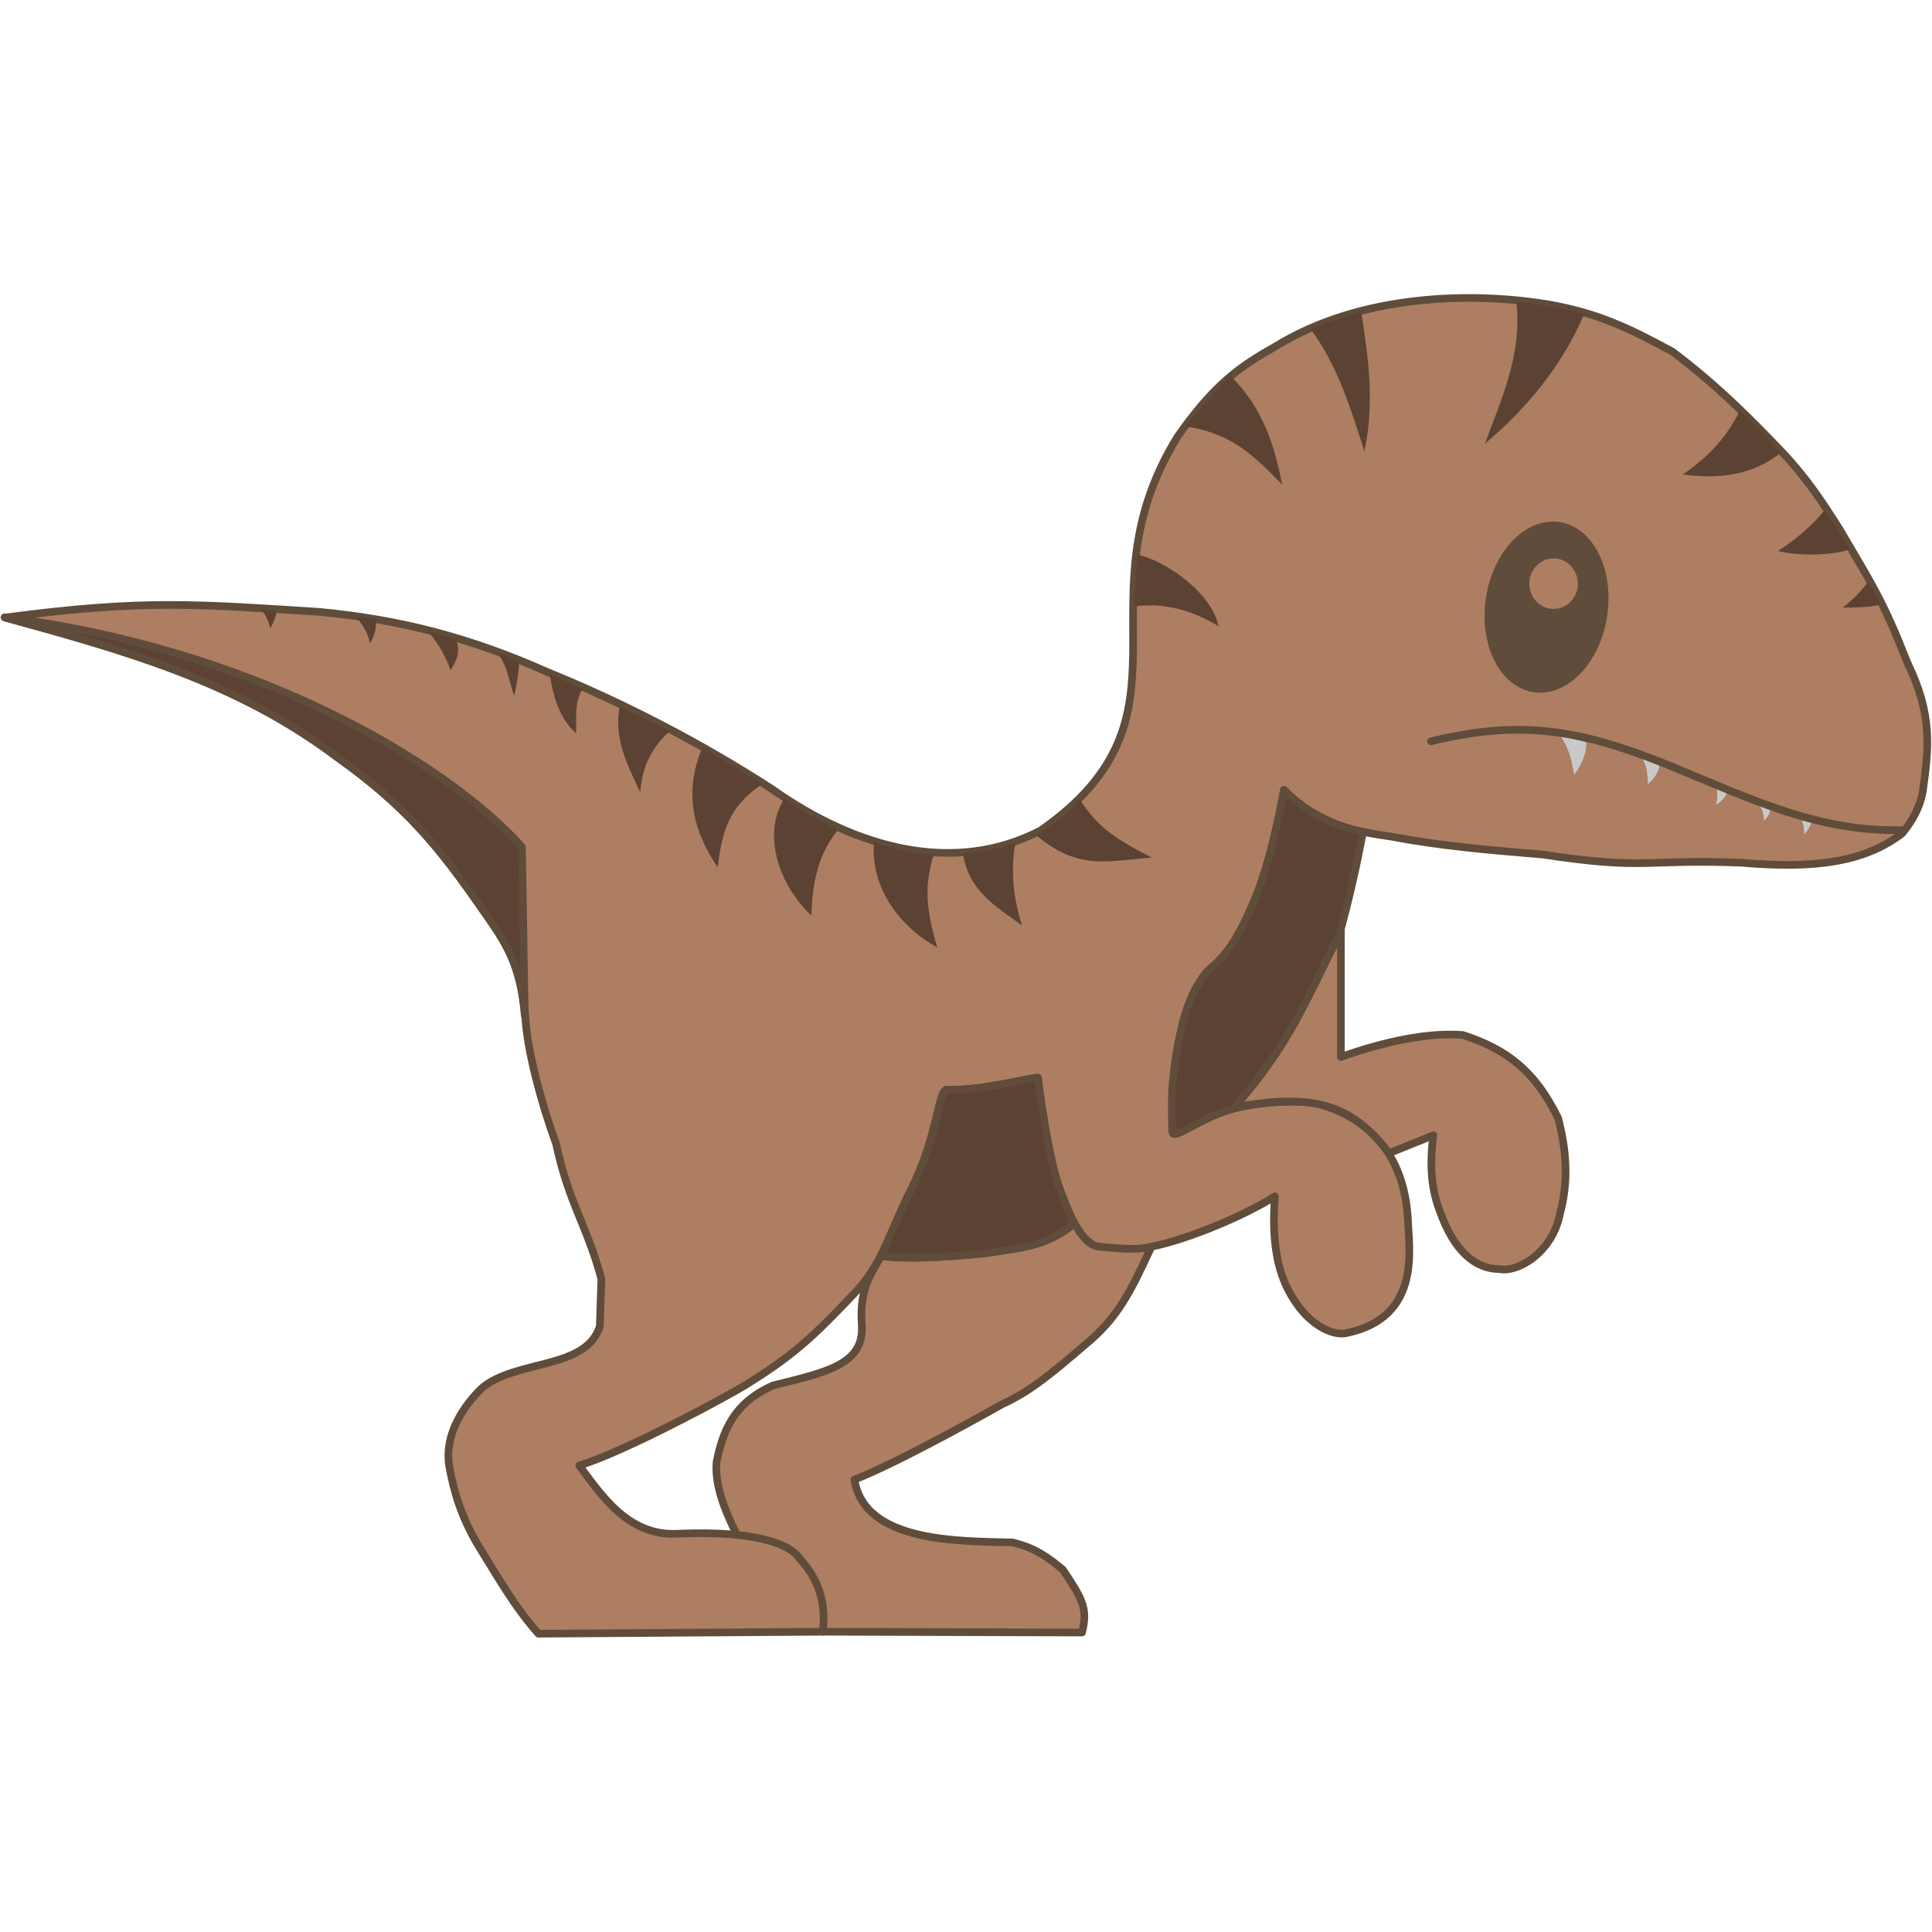 <?xml version="1.0" encoding="UTF-8" standalone="no"?>
<svg
   width="256"
   height="256"
   version="1.1"
   id="svg48"
   sodipodi:docname="Velaptor-Logo-Brown-v1.svg"
   xml:space="preserve"
   inkscape:version="1.2.1 (9c6d41e410, 2022-07-14)"
   inkscape:export-filename="Velaptor-Logo-v1-256x256.png"
   inkscape:export-xdpi="137.94"
   inkscape:export-ydpi="137.94"
   xmlns:inkscape="http://www.inkscape.org/namespaces/inkscape"
   xmlns:sodipodi="http://sodipodi.sourceforge.net/DTD/sodipodi-0.dtd"
   xmlns="http://www.w3.org/2000/svg"
   xmlns:svg="http://www.w3.org/2000/svg"><defs
     id="defs52"><filter
       inkscape:collect="always"
       style="color-interpolation-filters:sRGB"
       id="filter9970"
       x="-0.013"
       y="-0.012"
       width="1.025"
       height="1.025"><feGaussianBlur
         inkscape:collect="always"
         stdDeviation="0.024"
         id="feGaussianBlur9972" /></filter><filter
       inkscape:collect="always"
       style="color-interpolation-filters:sRGB"
       id="filter9974"
       x="-0.008"
       y="-0.011"
       width="1.017"
       height="1.022"><feGaussianBlur
         inkscape:collect="always"
         stdDeviation="0.033"
         id="feGaussianBlur9976" /></filter><filter
       inkscape:collect="always"
       style="color-interpolation-filters:sRGB"
       id="filter9978"
       x="-0.022"
       y="-0.012"
       width="1.043"
       height="1.024"><feGaussianBlur
         inkscape:collect="always"
         stdDeviation="0.019"
         id="feGaussianBlur9980" /></filter><filter
       inkscape:collect="always"
       style="color-interpolation-filters:sRGB"
       id="filter9982"
       x="-0.021"
       y="-0.022"
       width="1.042"
       height="1.045"><feGaussianBlur
         inkscape:collect="always"
         stdDeviation="0.013"
         id="feGaussianBlur9984" /></filter><filter
       inkscape:collect="always"
       style="color-interpolation-filters:sRGB"
       id="filter9986"
       x="-0.042"
       y="-0.03"
       width="1.084"
       height="1.06"><feGaussianBlur
         inkscape:collect="always"
         stdDeviation="0.108"
         id="feGaussianBlur9988" /></filter><filter
       inkscape:collect="always"
       style="color-interpolation-filters:sRGB"
       id="filter9990"
       x="-0.002"
       y="-0.005"
       width="1.004"
       height="1.011"><feGaussianBlur
         inkscape:collect="always"
         stdDeviation="0.225"
         id="feGaussianBlur9992" /></filter><filter
       inkscape:collect="always"
       style="color-interpolation-filters:sRGB"
       id="filter9994"
       x="-0.008"
       y="-0.038"
       width="1.016"
       height="1.076"><feGaussianBlur
         inkscape:collect="always"
         stdDeviation="0.002"
         id="feGaussianBlur9996" /></filter><filter
       inkscape:collect="always"
       style="color-interpolation-filters:sRGB"
       id="filter886"
       x="-0.01"
       y="-0.01"
       width="1.02"
       height="1.021"><feGaussianBlur
         inkscape:collect="always"
         stdDeviation="0.03"
         id="feGaussianBlur888" /></filter><filter
       inkscape:collect="always"
       style="color-interpolation-filters:sRGB"
       id="filter986"
       x="-0.002"
       y="-0.003"
       width="1.004"
       height="1.006"><feGaussianBlur
         inkscape:collect="always"
         stdDeviation="0.013"
         id="feGaussianBlur988" /></filter><filter
       inkscape:collect="always"
       style="color-interpolation-filters:sRGB"
       id="filter990"
       x="-0.002"
       y="-0.003"
       width="1.005"
       height="1.006"><feGaussianBlur
         inkscape:collect="always"
         stdDeviation="0.013"
         id="feGaussianBlur992" /></filter><filter
       inkscape:collect="always"
       style="color-interpolation-filters:sRGB"
       id="filter1823"
       x="-0"
       y="-0"
       width="1"
       height="1"><feGaussianBlur
         inkscape:collect="always"
         stdDeviation="0"
         id="feGaussianBlur1821" /></filter><filter
       inkscape:collect="always"
       style="color-interpolation-filters:sRGB"
       id="filter1823-6"
       x="-0"
       y="-0"
       width="1"
       height="1"><feGaussianBlur
         inkscape:collect="always"
         stdDeviation="0"
         id="feGaussianBlur1821-6" /></filter><filter
       inkscape:collect="always"
       style="color-interpolation-filters:sRGB"
       id="filter1823-6-0"
       x="-0"
       y="-0"
       width="1"
       height="1"><feGaussianBlur
         inkscape:collect="always"
         stdDeviation="0"
         id="feGaussianBlur1821-6-3" /></filter><filter
       inkscape:collect="always"
       style="color-interpolation-filters:sRGB"
       id="filter1823-6-0-4"
       x="-0"
       y="-0"
       width="1"
       height="1"><feGaussianBlur
         inkscape:collect="always"
         stdDeviation="0"
         id="feGaussianBlur1821-6-3-9" /></filter><filter
       inkscape:collect="always"
       style="color-interpolation-filters:sRGB"
       id="filter1823-6-0-4-8"
       x="-0"
       y="-0"
       width="1"
       height="1"><feGaussianBlur
         inkscape:collect="always"
         stdDeviation="0"
         id="feGaussianBlur1821-6-3-9-2" /></filter></defs><sodipodi:namedview
     id="namedview50"
     pagecolor="#505050"
     bordercolor="#ffffff"
     borderopacity="1"
     inkscape:showpageshadow="0"
     inkscape:pageopacity="0"
     inkscape:pagecheckerboard="1"
     inkscape:deskcolor="#505050"
     showgrid="false"
     inkscape:zoom="4.5271805"
     inkscape:cx="184.99373"
     inkscape:cy="116.18711"
     inkscape:window-width="3840"
     inkscape:window-height="2054"
     inkscape:window-x="7669"
     inkscape:window-y="-11"
     inkscape:window-maximized="1"
     inkscape:current-layer="layer2" /><g
     inkscape:groupmode="layer"
     id="layer2"
     inkscape:label="SVGNew"
     style="display:inline;filter:url(#filter990)"
     transform="matrix(0.834,0,0,0.834,-1.166,38.259)"><path
       style="display:inline;mix-blend-mode:normal;fill:#ad7e61;fill-opacity:1;stroke:#604c3b;stroke-width:1.214;stroke-linecap:round;stroke-linejoin:round;stroke-dasharray:none;stroke-opacity:1;filter:url(#filter886)"
       d="m 118.438,197.906 c -2.062,-4.146 -3.5,-8.01 -3.188,-11.531 1.27,-6.582 3.934,-9.822 8.938,-12.125 8.685,-2.146 14.616,-3.379 14.125,-9.75 -0.375,-5.438 1.312,-7.688 3.062,-10.812 4.375,0.625 11.5,0.062 15.938,-0.375 6.729,-0.938 10.646,-1.312 14.812,-4.812 2.06,3.852 3.831,3.66 3.831,3.66 2.385,0.195 5.343,0.601 8.357,0.089 -3.396,7.312 -5.354,11.312 -10.562,15.562 -5.354,4.625 -8.896,7.5 -13.062,9.375 0,0 -16.088,9.13 -23.538,12.016 1.565,10.002 16.488,9.767 25.101,9.984 3.646,0.854 5.667,2.396 8,4.312 3.058,4.586 4.042,6.104 3.062,10 l -41.156,-0.125 c -4.313,-4.076 -5.85,-4.288 -8.155,-7.337 -1.247,-1.629 -3.091,-2.602 -5.564,-8.132 z"
       id="path391"
       sodipodi:nodetypes="ccccccccccccccccccc"
       inkscape:label="LeftLeg" /><path
       style="display:inline;fill:#ad7e61;fill-opacity:1;stroke:#604c3b;stroke-width:1.214;stroke-linecap:round;stroke-linejoin:round;stroke-dasharray:none;stroke-opacity:1;filter:url(#filter986)"
       d="m 204,9.192 c 13.539,-8.37 31.29,-8.702 43.31,-6.718 7.813,1.348 12.907,3.759 19.783,7.513 7.15,5.317 13.268,11.571 17.543,16.075 3.816,4.045 6.413,7.997 9.01,12.105 5.262,8.962 6.93,11.393 10.816,21.292 3.982,8.2 3.421,13.406 2.421,20.443 -0.403,2.366 -1.618,4.638 -3.27,6.629 -5.763,4.438 -13.565,5.725 -25.485,4.663 -15.754,-0.612 -15.057,1.211 -31.614,-1.304 -8.019,-0.668 -15.984,-1.307 -23.953,-2.828 -2.776,-0.393 -5.802,-0.879 -8.422,-1.835 -3.408,-1.274 -6.648,-3.235 -8.722,-5.603 -0.782,4.222 -2.22,11.257 -4.314,16.605 -1.625,3.88 -3.6,8.585 -7.057,11.499 -0.557,0.368 -3.343,3.035 -4.818,9.383 -1.504,5.755 -1.672,12.02 -1.557,16.766 0.041,1.652 3.89,-2.01 9.381,-3.515 5.377,-1.473 12.037,-1.389 13.982,-0.798 3.635,1.105 13.229,4.443 14.053,18.221 0.036,4.039 2.537,15.667 -9.861,18.16 -2.065,0.415 -6.229,-1.234 -9.121,-6.804 -2.188,-4.214 -2.569,-9.314 -2.156,-14.946 -4.881,3.143 -15.242,7.504 -21.22,8.275 -2.127,0.24 -6.592,-0.281 -6.592,-0.281 -2.921,-0.199 -5.11,-5.623 -6.542,-9.664 -1.32,-3.749 -2.596,-11.542 -3.295,-17.171 -0.037,-0.299 -8.917,2.145 -14.435,1.897 -1.415,-0.064 -1.365,7.256 -5.77,15.985 -2.934,5.678 -4.321,11.362 -8.581,15.973 -6.957,7.389 -10.106,10.303 -17.992,15.161 -2.297,1.415 -18.632,10.32 -26.095,12.594 3.421,4.553 7.661,11.199 15.512,10.846 17.402,-0.783 19.438,3.875 19.438,3.875 2.219,2.397 4.438,5.917 3.75,11.688 l -45.188,0.312 c -3.769,-4.235 -6.363,-8.855 -9.625,-14.125 -2.583,-4.333 -3.854,-8.479 -4.562,-12.625 -0.771,-5.083 2.458,-9.604 5.188,-12.25 5.438,-4.625 16.5,-2.875 18.75,-9.812 l 0.25,-7.562 c -2.292,-8.521 -5.146,-11.917 -7.188,-21.438 -2.479,-6.854 -4.646,-15.083 -4.906,-20.344 C 84.167,107.333 81.802,103.885 78.125,98.688 71.415,89.019 66.105,82.294 54.812,74.312 39.028,62.429 21.175,57.458 2.188,52.246 c 22.111,-2.949 30.828,-2.106 49.892,-0.908 12.873,1.205 23.979,4.09 36.233,9.537 11.917,4.833 24.458,11.292 35.75,18.625 13.394,9.458 28.916,13.703 42.688,6.562 26.312,-18.416 5.56,-36.25 21.708,-62.514 5.864,-8.405 10.018,-11.248 15.542,-14.356 z"
       id="path404"
       sodipodi:nodetypes="cccccccccccccccccsscssccccssccscsccccccccccccccccccc"
       inkscape:label="BodyRightSide" /><g
       id="g4022"
       inkscape:label="Stripes"
       style="display:inline;fill:#5b4233;fill-opacity:1;stroke:none;stroke-width:1.014;stroke-linecap:round;stroke-linejoin:round;stroke-dasharray:none;filter:url(#filter9990)"><path
         style="fill:#5b4233;fill-opacity:1;stroke:none;stroke-width:1.014;stroke-linecap:round;stroke-linejoin:round;stroke-dasharray:none;stroke-opacity:1"
         d="m 242.317,2.077 c 3.388,0.236 7.042,1.046 10.783,1.9 -3.55,8.426 -9.354,15.218 -15.777,20.639 2.725,-7.38 5.937,-14.275 4.994,-22.539 z"
         id="path1930"
         sodipodi:nodetypes="cccc" /><path
         style="fill:#5b4233;fill-opacity:1;stroke:none;stroke-width:1.014;stroke-linecap:round;stroke-linejoin:round;stroke-dasharray:none;stroke-opacity:1"
         d="m 277.827,19.423 c -2.612,4.992 -5.459,7.553 -9.038,10.076 5.487,0.781 11.019,0.192 15.512,-3.425 -2.092,-2.416 -4.25,-4.633 -6.474,-6.651 z"
         id="path1939"
         sodipodi:nodetypes="cccc" /><path
         style="fill:#5b4233;fill-opacity:1;stroke:none;stroke-width:1.014;stroke-linecap:round;stroke-linejoin:round;stroke-dasharray:none;stroke-opacity:1"
         d="m 291.284,35.185 c -1.844,2.323 -4.469,4.583 -7.406,6.5 2.729,0.644 7.583,0.872 11.375,-0.219 -1.26,-2.24 -2.99,-5.089 -3.969,-6.281 z"
         id="path2421"
         sodipodi:nodetypes="cccc" /><path
         style="fill:#5b4233;fill-opacity:1;stroke:none;stroke-width:1.014;stroke-linecap:round;stroke-linejoin:round;stroke-dasharray:none;stroke-opacity:1"
         d="m 298.233,46.489 c -1.097,1.525 -2.283,2.784 -4.088,4.176 1.989,-0.037 4.11,0.015 6.099,-0.508 z"
         id="path2468"
         sodipodi:nodetypes="cccc" /><path
         style="fill:#5b4233;fill-opacity:1;stroke:none;stroke-width:1.014;stroke-linecap:round;stroke-linejoin:round;stroke-dasharray:none;stroke-opacity:1"
         d="M 217.662,3.585 C 218.723,10.516 219.872,17.956 218.17,25.837 215.901,18.685 213.832,12.019 209.552,6.303 Z"
         id="path2470"
         sodipodi:nodetypes="cccc" /><path
         style="fill:#5b4233;fill-opacity:1;stroke:none;stroke-width:1.014;stroke-linecap:round;stroke-linejoin:round;stroke-dasharray:none;stroke-opacity:1"
         d="m 196.813,13.761 c 5.34,5.244 7.056,11.174 8.309,17.368 -4.405,-4.456 -7.903,-8.205 -15.468,-9.259 z"
         id="path2474"
         sodipodi:nodetypes="cccc" /><path
         style="fill:#5b4233;fill-opacity:1;stroke:none;stroke-width:1.014;stroke-linecap:round;stroke-linejoin:round;stroke-dasharray:none;stroke-opacity:1"
         d="m 182.084,42.25 c 4.337,0.849 11.857,6.025 12.906,11.375 -4.094,-2.521 -8.531,-3.792 -13.344,-3.156 z"
         id="path2497"
         sodipodi:nodetypes="cccc" /><path
         style="fill:#5b4233;fill-opacity:1;stroke:none;stroke-width:1.014;stroke-linecap:round;stroke-linejoin:round;stroke-dasharray:none;stroke-opacity:1"
         d="m 172.868,80.989 c 2.737,4.328 5.378,6.266 11.522,9.393 -6.892,0.481 -11.53,2.155 -18.277,-3.49 2.725,-2.077 5.276,-3.331 6.755,-5.903 z"
         id="path2499"
         sodipodi:nodetypes="cccc" /><path
         style="fill:#5b4233;fill-opacity:1;stroke:none;stroke-width:1.014;stroke-linecap:round;stroke-linejoin:round;stroke-dasharray:none;stroke-opacity:1"
         d="m 162.719,88.031 c -0.781,4.417 -0.312,8.927 1.062,13.125 -4.292,-3.094 -8.458,-5.469 -9.406,-11.469 3,-0.208 5.562,-0.729 8.344,-1.656 z"
         id="path2501"
         sodipodi:nodetypes="cccc" /><path
         style="fill:#5b4233;fill-opacity:1;stroke:none;stroke-width:1.014;stroke-linecap:round;stroke-linejoin:round;stroke-dasharray:none;stroke-opacity:1"
         d="m 122.5,78.687 c -4.542,3.135 -6.302,6.271 -7.062,13.25 C 111.25,85.833 110.125,79.604 113,72.875 Z"
         id="path2503"
         sodipodi:nodetypes="cccc" /><path
         style="fill:#5b4233;fill-opacity:1;stroke:none;stroke-width:1.014;stroke-linecap:round;stroke-linejoin:round;stroke-dasharray:none;stroke-opacity:1"
         d="m 107.844,70.281 c -2.739,2.375 -4.476,5.594 -4.719,9.719 -2.177,-4.531 -4.198,-8.656 -3.281,-13.594 z"
         id="path2505"
         sodipodi:nodetypes="cccc" /><path
         style="fill:#5b4233;fill-opacity:1;stroke:none;stroke-width:1.014;stroke-linecap:round;stroke-linejoin:round;stroke-dasharray:none;stroke-opacity:1"
         d="m 93.913,63.594 c -1.196,2.232 -0.966,3.959 -0.965,7.068 -2.683,-2.388 -3.639,-5.848 -4.229,-9.485 z"
         id="path2507"
         sodipodi:nodetypes="cccc" /><path
         style="fill:#5b4233;fill-opacity:1;stroke:none;stroke-width:1.014;stroke-linecap:round;stroke-linejoin:round;stroke-dasharray:none;stroke-opacity:1"
         d="m 83.906,59.25 c -0.172,1.75 -0.11,2.091 -0.793,5.397 -0.703,-1.497 -0.912,-4.398 -2.645,-6.834 1.52,0.52 3.438,1.438 3.438,1.438 z"
         id="path2509"
         sodipodi:nodetypes="cccc" /><path
         style="fill:#5b4233;fill-opacity:1;stroke:none;stroke-width:1.014;stroke-linecap:round;stroke-linejoin:round;stroke-dasharray:none;stroke-opacity:1"
         d="m 73.844,55.688 c 0.597,1.643 0.465,2.877 -0.875,4.922 -0.699,-2.049 -1.668,-3.854 -3.5,-6.141 1.246,0.245 3.325,0.951 4.375,1.219 z"
         id="path2511"
         sodipodi:nodetypes="cccc" /><path
         style="fill:#5b4233;fill-opacity:1;stroke:none;stroke-width:1.014;stroke-linecap:round;stroke-linejoin:round;stroke-dasharray:none;stroke-opacity:1"
         d="m 61.062,52.578 c 0.344,1.938 -0.875,3.75 -0.875,3.75 -0.361,-1.576 -0.965,-2.797 -2.312,-4.234 z"
         id="path2513"
         sodipodi:nodetypes="cccc" /><path
         style="fill:#5b4233;fill-opacity:1;stroke:none;stroke-width:1.014;stroke-linecap:round;stroke-linejoin:round;stroke-dasharray:none;stroke-opacity:1"
         d="m 45.312,51.156 c -0.038,0.891 -0.407,1.804 -0.941,2.783 -0.375,-1.149 -0.618,-2.044 -1.59,-3.06 z"
         id="path2515"
         sodipodi:nodetypes="cccc"
         inkscape:label="path2515" /><path
         style="fill:#5b4233;fill-opacity:1;stroke:none;stroke-width:1.014;stroke-linecap:round;stroke-linejoin:round;stroke-dasharray:none;stroke-opacity:1"
         d="m 126.031,81 c -3.385,5.135 -1.365,13.24 4.281,18.594 0.138,-5.24 1.087,-9.845 4.25,-13.625 -3.062,-1.625 -5.656,-2.969 -8.531,-4.969 z"
         id="path4000"
         sodipodi:nodetypes="cccc"
         inkscape:label="path4000" /><path
         style="fill:#5b4233;fill-opacity:1;stroke:none;stroke-width:1.014;stroke-linecap:round;stroke-linejoin:round;stroke-dasharray:none;stroke-opacity:1"
         d="m 140.25,87.875 c -0.552,7.458 4.177,13.542 10.062,16.781 -1.875,-6.375 -2.062,-9.875 -0.531,-14.875 -3.115,0.125 -6.448,-0.75 -9.531,-1.906 z"
         id="path4002"
         sodipodi:nodetypes="cccc" /></g><path
       style="display:inline;fill:#ad7e61;fill-opacity:1;stroke:#604c3b;stroke-width:1.214;stroke-linecap:round;stroke-linejoin:round;stroke-dasharray:none;stroke-opacity:1;filter:url(#filter9970)"
       d="m 214.438,102.094 v 19.969 c 6.771,-2.438 13.854,-3.938 19.375,-3.5 6.833,2.229 11.417,5.583 15.125,13.188 1.354,5.062 1.708,10.125 0.312,15.188 -1.25,6.438 -7,9.438 -9.625,8.812 -3.792,0.021 -7.208,-2.833 -9.438,-9.125 -1.354,-3.479 -1.708,-7.208 -1.062,-12.125 l -7.034,2.839 c -6.09,-8.078 -12.538,-9.492 -24.607,-7.268 8.183,-9.169 10.989,-16.163 16.953,-27.977 z"
       id="path1089"
       sodipodi:nodetypes="ccccccccccc"
       inkscape:label="LeftArm" /><path
       d="M 84.77,115.488 C 84.093,107.29 81.728,103.843 78.051,98.645 71.341,88.976 66.032,82.251 54.739,74.27 38.954,62.387 21.102,57.415 2.114,52.203 41.379,57.095 72.141,75.082 84.33,88.684 Z"
       style="display:inline;fill:#5b4233;fill-opacity:1;stroke:#604c3b;stroke-width:1.214;stroke-linecap:round;stroke-linejoin:round;stroke-dasharray:none;stroke-opacity:1;filter:url(#filter9974)"
       id="path1163"
       inkscape:label="TailUnderSide"
       sodipodi:nodetypes="cccccc" /><path
       id="path1232"
       style="display:inline;fill:#5b4233;fill-opacity:1;stroke:#604c3b;stroke-width:1.214;stroke-linecap:round;stroke-linejoin:round;stroke-dasharray:none;stroke-opacity:1;filter:url(#filter9978)"
       d="m 187.692,133.856 c 0.041,1.652 4.287,-2.143 9.778,-3.647 3.727,-4.608 7.748,-9.413 11.624,-17.418 l 5.161,-10.41 c 1.515,-5.465 2.664,-10.685 3.701,-16.083 -4.97,-0.93 -9.399,-3.467 -12.567,-6.679 -0.782,4.222 -2.22,11.257 -4.314,16.605 -1.625,3.88 -3.6,8.585 -7.057,11.499 -0.557,0.368 -3.343,3.035 -4.818,9.383 -0.738,3.174 -1.229,6.281 -1.49,9.117 -0.131,1.418 -0.171,3.519 -0.067,7.649"
       sodipodi:nodetypes="ccccccccssc"
       inkscape:label="Chest" /><path
       d="m 169.592,142.534 c -1.32,-3.749 -2.596,-11.542 -3.295,-17.171 -0.037,-0.299 -8.917,2.145 -14.435,1.897 -1.415,-0.064 -1.365,7.256 -5.77,15.985 -0.63,1.248 -2.807,6.036 -4.672,10.327 4.27,0.744 11.568,0.159 16.005,-0.278 7.458,-1.026 10.58,-1.445 14.618,-4.824 -0.539,-1.132 -1.466,-3.138 -2.451,-5.936 z"
       style="display:inline;fill:#5b4233;fill-opacity:1;stroke:#604c3b;stroke-width:1.214;stroke-linecap:round;stroke-linejoin:round;stroke-dasharray:none;stroke-opacity:1;filter:url(#filter9982)"
       id="path1841"
       sodipodi:nodetypes="sssscccs"
       inkscape:label="Belly" /><path
       id="path1924"
       style="fill:#604c3b;fill-opacity:1;stroke:#604c3b;stroke-width:1.041;stroke-linecap:round;stroke-linejoin:round;stroke-dasharray:none;stroke-opacity:1;filter:url(#filter9986)"
       inkscape:label="Eye"
       d="m 247.908,37.514 a 9.214,13.148 8.757 0 0 -9.904,11.664 9.214,13.148 8.757 0 0 7.105,14.396 9.214,13.148 8.757 0 0 11.109,-11.592 9.214,13.148 8.757 0 0 -7.105,-14.396 9.214,13.148 8.757 0 0 -1.205,-0.072 z m 0.326,4.812 a 4.377,4.534 0 0 1 4.377,4.533 4.377,4.534 0 0 1 -4.377,4.533 4.377,4.534 0 0 1 -4.377,-4.533 4.377,4.534 0 0 1 4.377,-4.533 z" /><g
       inkscape:groupmode="layer"
       id="layer1"
       inkscape:label="Mouth"
       style="display:inline"><g
         inkscape:groupmode="layer"
         id="layer4"
         inkscape:label="Teeth"
         style="display:inline"><path
           style="display:inline;fill:#c9c9c9;fill-opacity:1;stroke:none;stroke-width:1.014;stroke-linecap:round;stroke-linejoin:round;stroke-dasharray:none;stroke-opacity:1;filter:url(#filter1823-6-0-4-8)"
           d="m 273.766,81.637 c 0.344,1.938 -0.875,3.75 -0.875,3.75 -0.532,-1.527 -0.965,-2.797 -2.312,-4.234 z"
           id="path2513-9-7-8-7-2"
           sodipodi:nodetypes="cccc"
           transform="matrix(1.336,0.142,-0.2,1.414,-96.006,-82.256)"
           inkscape:label="Tooth5" /><path
           style="display:inline;fill:#c9c9c9;fill-opacity:1;stroke:none;stroke-width:1.014;stroke-linecap:round;stroke-linejoin:round;stroke-dasharray:none;stroke-opacity:1;filter:url(#filter1823-6-0-4)"
           d="m 273.766,81.637 c 0.344,1.938 -0.875,3.75 -0.875,3.75 -0.532,-1.527 -0.965,-2.797 -2.312,-4.234 z"
           id="path2513-9-7-8-7"
           sodipodi:nodetypes="cccc"
           transform="matrix(0.886,0.24,-0.281,0.83,45.42,-57.674)"
           inkscape:label="Tooth4" /><path
           style="display:inline;fill:#c9c9c9;fill-opacity:1;stroke:none;stroke-width:1.014;stroke-linecap:round;stroke-linejoin:round;stroke-dasharray:none;stroke-opacity:1;filter:url(#filter1823-6-0)"
           d="m 273.766,81.637 c 0.344,1.938 -0.875,3.75 -0.875,3.75 -0.361,-1.576 -0.965,-2.797 -2.312,-4.234 z"
           id="path2513-9-7-8"
           sodipodi:nodetypes="cccc"
           transform="matrix(0.588,0.325,-0.325,0.579,141.298,-56.133)"
           inkscape:label="Tooth3" /><path
           style="display:inline;fill:#c9c9c9;fill-opacity:1;stroke:none;stroke-width:1.014;stroke-linecap:round;stroke-linejoin:round;stroke-dasharray:none;stroke-opacity:1;filter:url(#filter1823-6)"
           d="m 273.766,81.637 c 0.344,1.938 -0.875,3.75 -0.875,3.75 -0.361,-1.576 -0.965,-2.797 -2.312,-4.234 z"
           id="path2513-9-7"
           sodipodi:nodetypes="cccc"
           transform="matrix(0.549,0.13,-0.143,0.5,144.033,6.345)"
           inkscape:label="Tooth2" /><path
           style="display:inline;fill:#c9c9c9;fill-opacity:1;stroke:none;stroke-width:1.014;stroke-linecap:round;stroke-linejoin:round;stroke-dasharray:none;stroke-opacity:1;filter:url(#filter1823)"
           d="m 273.766,81.637 c 0.344,1.938 -0.875,3.75 -0.875,3.75 -0.361,-1.576 -0.965,-2.797 -2.312,-4.234 z"
           id="path2513-9"
           sodipodi:nodetypes="cccc"
           transform="matrix(0.65,0.167,-0.169,0.642,125.083,-13.737)"
           inkscape:label="Tooth1" /><path
           style="display:inline;mix-blend-mode:normal;fill:none;stroke:#604c3b;stroke-width:1.214;stroke-linecap:round;stroke-linejoin:round;stroke-dasharray:none;stroke-opacity:1;filter:url(#filter9994)"
           d="M 303.697,86.002 C 290.674,86.355 280.486,81.494 266.623,75.749 252.098,69.856 242.744,68.516 228.749,71.904"
           id="path4026"
           sodipodi:nodetypes="ccc"
           inkscape:label="MouthLine" /></g></g></g></svg>
